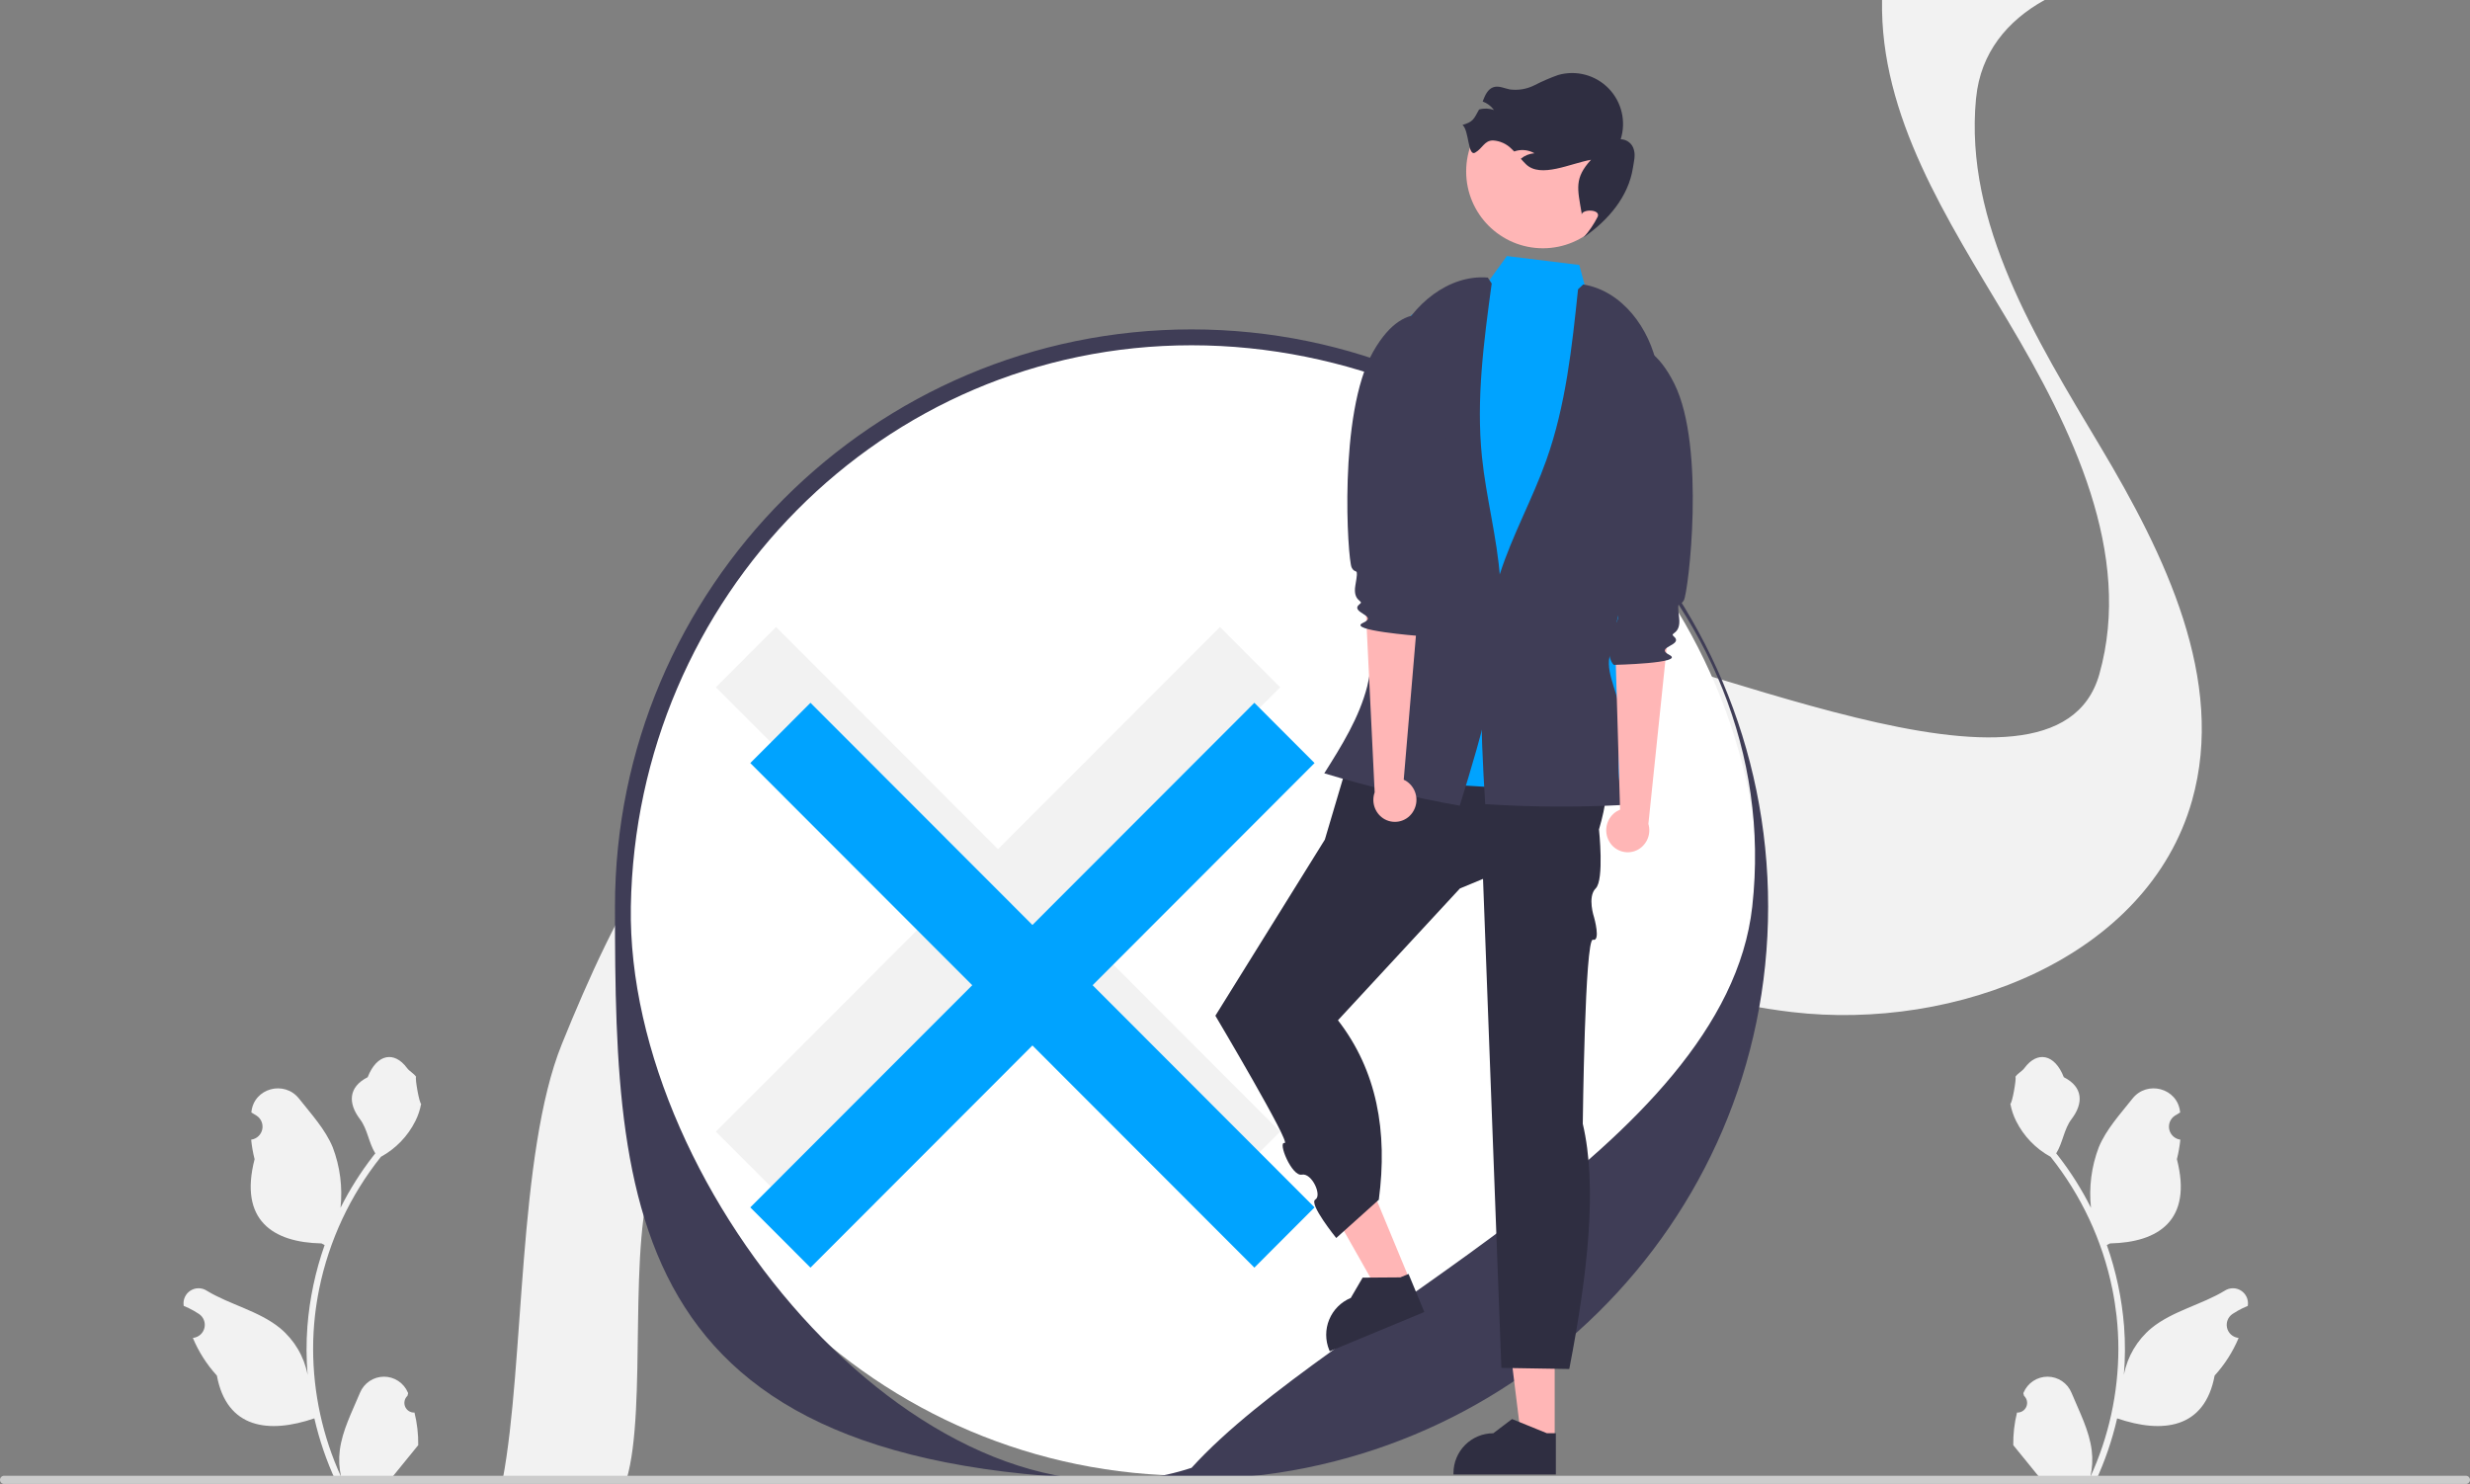 <svg width="511" height="307" viewBox="0 0 511 307" fill="none" xmlns="http://www.w3.org/2000/svg">
<rect x="0" y="0" width="511" height="307" fill="#808080" stroke="none"/>
<g clip-path="url(#clip0_387_72)">
<path d="M85.749 292.23C85.34 292.249 84.934 292.142 84.588 291.922C84.242 291.703 83.971 291.382 83.813 291.003C83.655 290.625 83.617 290.207 83.704 289.806C83.791 289.405 83.999 289.041 84.3 288.762L84.438 288.217C84.419 288.174 84.401 288.13 84.383 288.086C83.971 287.111 83.279 286.28 82.396 285.696C81.513 285.113 80.478 284.804 79.42 284.808C78.362 284.812 77.329 285.129 76.45 285.719C75.571 286.308 74.886 287.145 74.481 288.123C72.862 292.028 70.8 295.939 70.292 300.067C70.068 301.892 70.163 303.741 70.571 305.534C66.767 297.228 64.792 288.201 64.779 279.064C64.778 276.771 64.906 274.48 65.16 272.202C65.371 270.334 65.663 268.479 66.036 266.638C68.075 256.647 72.452 247.283 78.809 239.314C81.885 237.634 84.373 235.05 85.938 231.911C86.504 230.782 86.905 229.578 87.127 228.334C86.779 228.38 85.818 223.089 86.08 222.765C85.596 222.03 84.731 221.665 84.202 220.948C81.575 217.383 77.956 218.006 76.067 222.85C72.03 224.889 71.991 228.271 74.468 231.524C76.043 233.593 76.26 236.393 77.642 238.608C77.5 238.79 77.352 238.967 77.21 239.149C74.61 242.496 72.344 246.089 70.444 249.878C70.906 245.633 70.355 241.339 68.835 237.349C67.296 233.631 64.409 230.499 61.868 227.285C58.815 223.424 52.554 225.109 52.016 230.003C52.011 230.051 52.006 230.098 52.001 230.145C52.379 230.359 52.748 230.585 53.11 230.824C53.564 231.128 53.916 231.562 54.119 232.07C54.323 232.577 54.369 233.134 54.251 233.668C54.132 234.202 53.856 234.688 53.457 235.062C53.059 235.435 52.556 235.68 52.016 235.763L51.961 235.772C52.096 237.134 52.333 238.484 52.672 239.81C49.411 252.432 56.451 257.029 66.503 257.236C66.725 257.35 66.941 257.464 67.163 257.572C65.254 262.986 64.057 268.626 63.601 274.349C63.343 277.725 63.359 281.117 63.647 284.491L63.63 284.372C62.902 280.62 60.902 277.235 57.969 274.787C53.613 271.205 47.458 269.886 42.758 267.007C42.259 266.686 41.678 266.515 41.084 266.513C40.491 266.512 39.909 266.68 39.408 266.999C38.907 267.317 38.508 267.773 38.257 268.311C38.006 268.849 37.914 269.448 37.992 270.037C37.998 270.079 38.005 270.121 38.011 270.163C38.712 270.449 39.394 270.778 40.053 271.148C40.431 271.362 40.801 271.588 41.162 271.827C41.616 272.131 41.968 272.565 42.172 273.072C42.376 273.58 42.421 274.137 42.303 274.671C42.185 275.205 41.908 275.691 41.51 276.065C41.111 276.438 40.609 276.683 40.069 276.766L40.014 276.775C39.974 276.781 39.94 276.786 39.9 276.792C41.097 279.653 42.777 282.286 44.867 284.577C46.905 295.596 55.662 296.641 65.029 293.432H65.035C66.063 297.903 67.552 302.254 69.478 306.417H85.352C85.409 306.24 85.46 306.058 85.511 305.881C84.042 305.974 82.567 305.886 81.119 305.619C82.296 304.173 83.474 302.715 84.652 301.268C84.678 301.241 84.703 301.213 84.726 301.183C85.323 300.443 85.926 299.708 86.523 298.968L86.524 298.967C86.556 296.697 86.295 294.433 85.749 292.23Z" fill="#F2F2F2"/>
<path d="M417.285 292.23C417.694 292.249 418.099 292.142 418.446 291.922C418.792 291.703 419.062 291.382 419.221 291.003C419.379 290.625 419.417 290.207 419.33 289.806C419.242 289.405 419.034 289.041 418.733 288.762L418.596 288.217C418.614 288.174 418.632 288.13 418.651 288.086C419.063 287.111 419.754 286.28 420.637 285.696C421.52 285.113 422.556 284.804 423.614 284.808C424.672 284.812 425.705 285.129 426.584 285.719C427.462 286.308 428.147 287.145 428.553 288.123C430.172 292.028 432.234 295.939 432.742 300.067C432.965 301.892 432.871 303.741 432.463 305.534C436.267 297.228 438.242 288.201 438.255 279.064C438.256 276.771 438.128 274.48 437.874 272.202C437.663 270.334 437.371 268.479 436.997 266.638C434.959 256.647 430.581 247.283 424.225 239.314C421.149 237.634 418.661 235.05 417.096 231.911C416.53 230.782 416.129 229.578 415.907 228.334C416.254 228.38 417.216 223.089 416.954 222.765C417.438 222.03 418.303 221.665 418.831 220.948C421.458 217.383 425.078 218.006 426.967 222.85C431.003 224.889 431.043 228.271 428.566 231.524C426.99 233.593 426.774 236.393 425.391 238.608C425.534 238.79 425.681 238.967 425.824 239.149C428.424 242.496 430.69 246.089 432.589 249.878C432.127 245.633 432.679 241.339 434.198 237.349C435.738 233.631 438.624 230.499 441.166 227.285C444.219 223.424 450.48 225.109 451.018 230.003C451.023 230.051 451.028 230.098 451.033 230.145C450.655 230.359 450.286 230.585 449.924 230.824C449.47 231.128 449.118 231.562 448.914 232.07C448.711 232.577 448.665 233.134 448.783 233.668C448.901 234.202 449.178 234.688 449.577 235.062C449.975 235.435 450.477 235.68 451.017 235.763L451.073 235.772C450.938 237.134 450.7 238.484 450.361 239.81C453.622 252.432 446.583 257.029 436.531 257.236C436.309 257.35 436.093 257.464 435.871 257.572C437.779 262.986 438.977 268.626 439.432 274.349C439.69 277.725 439.675 281.117 439.387 284.491L439.404 284.372C440.132 280.62 442.132 277.235 445.065 274.787C449.421 271.205 455.576 269.886 460.276 267.007C460.775 266.686 461.356 266.515 461.949 266.513C462.543 266.512 463.124 266.68 463.625 266.999C464.126 267.317 464.526 267.773 464.777 268.311C465.028 268.849 465.12 269.448 465.042 270.037C465.036 270.079 465.029 270.121 465.023 270.163C464.322 270.449 463.64 270.778 462.98 271.148C462.603 271.362 462.233 271.588 461.872 271.827C461.417 272.131 461.065 272.565 460.862 273.072C460.658 273.58 460.613 274.137 460.731 274.671C460.849 275.205 461.125 275.691 461.524 276.065C461.923 276.438 462.425 276.683 462.965 276.766L463.02 276.775C463.06 276.781 463.094 276.786 463.134 276.792C461.937 279.653 460.257 282.286 458.167 284.577C456.128 295.596 447.371 296.641 438.004 293.432H437.999C436.971 297.903 435.482 302.254 433.555 306.417H417.682C417.625 306.24 417.574 306.058 417.523 305.881C418.992 305.974 420.467 305.886 421.915 305.619C420.737 304.173 419.56 302.715 418.382 301.268C418.356 301.241 418.331 301.213 418.308 301.183C417.711 300.443 417.108 299.708 416.51 298.968L416.51 298.967C416.478 296.697 416.739 294.433 417.285 292.23Z" fill="#F2F2F2"/>
<path d="M104.006 306.061H129.62C134.001 291.296 129.643 256.401 135.418 242.139C146.496 214.793 160.649 185.939 187.064 172.586C198.343 166.885 210.64 164.658 223.199 164.779C240.548 164.944 258.385 169.606 274.715 175.784C281.395 178.305 288.014 181.078 294.607 183.911C319.446 194.595 344.015 206.232 370.726 209.377C404.527 213.354 444.268 198.217 453.5 165.611C460.546 140.648 447.856 114.731 434.548 92.436C421.24 70.142 406.365 46.287 408.795 20.475C408.803 20.388 408.812 20.293 408.83 20.206C409.744 10.935 415.274 4.272 423 0H389.364C388.92 24.08 402.838 45.334 415.362 66.32C428.669 88.606 441.359 114.532 434.313 139.495C425.081 172.092 348.637 133.882 314.836 129.896C305.291 128.778 320.453 132.755 311.352 129.896C297.078 125.416 295.495 166.504 281.604 160.473C272.955 156.712 264.298 152.978 255.528 149.659C251.896 148.281 248.186 146.99 244.432 145.795C244.424 145.795 244.424 145.795 244.415 145.786C219.21 137.797 191.645 134.686 168.356 146.236C168.2 146.314 168.034 146.392 167.877 146.47C141.462 159.814 127.309 188.668 116.231 216.014C107.077 238.621 108.517 282.215 104.006 306.061Z" fill="#F2F2F2"/>
<path d="M246.512 305.304C311.485 305.304 364.156 252.582 364.156 187.546C364.156 122.51 311.485 69.788 246.512 69.788C181.54 69.788 128.869 122.51 128.869 187.546C128.869 252.582 181.54 305.304 246.512 305.304Z" fill="white"/>
<path d="M246.176 306.061C129.78 308.737 127.228 253.384 127.228 187.546C127.228 121.709 180.738 68.145 246.512 68.145C312.286 68.145 365.797 121.709 365.797 187.546C365.796 253.384 311.95 306.061 246.176 306.061ZM246.512 71.431C182.548 71.431 131.587 123.529 130.51 187.546C129.508 247.089 192.701 321.391 246.512 303.662C275.369 271.85 356.956 237.586 362.514 187.546C369.582 123.912 310.476 71.431 246.512 71.431Z" fill="#3F3D56"/>
<path d="M3.75043e-06 306.152C-0 306.263 0.021 306.374 0.064 306.477C0.106 306.58 0.169 306.674 0.247 306.752C0.326 306.831 0.42 306.894 0.523 306.936C0.626 306.979 0.736 307 0.847 307H510.153C510.377 307 510.593 306.911 510.752 306.752C510.911 306.593 511 306.377 511 306.152C511 305.927 510.911 305.711 510.752 305.552C510.593 305.393 510.377 305.304 510.153 305.304H0.847C0.736 305.303 0.626 305.325 0.523 305.368C0.42 305.41 0.326 305.473 0.247 305.551C0.169 305.63 0.106 305.724 0.064 305.827C0.021 305.93 -0 306.04 3.75043e-06 306.152Z" fill="#CCCCCC"/>
<path d="M321.637 297.838H314.748L311.472 271.241L321.639 271.242L321.637 297.838Z" fill="#FFB6B6"/>
<path d="M321.879 305.031L300.696 305.03V304.762C300.696 302.573 301.565 300.474 303.111 298.926C304.658 297.379 306.755 296.509 308.941 296.509L312.811 293.571L320.031 296.509L321.88 296.509L321.879 305.031Z" fill="#2F2E41"/>
<path d="M291.689 264.876L285.326 267.517L272.12 244.206L281.512 240.308L291.689 264.876Z" fill="#FFB6B6"/>
<path d="M294.666 271.427L275.099 279.549L274.996 279.301C274.158 277.279 274.158 275.007 274.994 272.985C275.829 270.962 277.434 269.355 279.454 268.516L281.904 264.318L289.697 264.264L291.405 263.555L294.666 271.427Z" fill="#2F2E41"/>
<path d="M160.554 129.715L148.102 142.18L252.387 246.567L264.839 234.103L160.554 129.715Z" fill="#F2F2F2"/>
<path d="M264.839 142.18L252.387 129.715L148.102 234.103L160.553 246.567L264.839 142.18Z" fill="#F2F2F2"/>
<path d="M167.674 145.395L155.222 157.859L259.507 262.247L271.959 249.783L167.674 145.395Z" fill="#00A3FF"/>
<path d="M271.959 157.86L259.507 145.395L155.222 249.783L167.674 262.247L271.959 157.86Z" fill="#00A3FF"/>
<path d="M329.513 146.542L280.626 151.655L274.087 173.701L251.44 210.131C251.44 210.131 267.243 236.754 265.759 236.464C264.275 236.174 267.241 243.431 269.318 243.01C271.396 242.589 273.556 247.321 272.12 248.162C270.684 249.003 276.445 256.117 276.445 256.117L285.251 248.205C287.124 234.063 284.861 221.476 276.799 211.071L302.028 183.808L306.812 181.821L310.609 282.989L324.655 283.22C328.531 263.263 330.478 245.301 327.449 232.488C327.449 232.488 327.884 193.995 329.545 194.415C331.206 194.836 329.798 189.822 329.798 189.822C329.798 189.822 328.343 185.551 330.13 183.779C331.918 182.007 330.802 171.587 330.802 171.587C333.755 161.725 332.866 153.582 329.513 146.542Z" fill="#2F2E41"/>
<path d="M291.925 65.184L305.439 61.679L311.748 52.969L326.73 54.813L329.919 66.693L340.585 72.89C340.585 72.89 334.69 135.304 336.092 138.731C337.494 142.158 342.522 141.876 338.228 146.293C333.934 150.711 333.366 148.932 334.362 153.741C335.358 158.551 342.622 163.641 334.362 163.591C326.102 163.54 276.26 162.827 277.684 157.126C279.108 151.424 279.086 152.872 281.233 149.297C283.38 145.722 284.826 147.72 284.103 142.445C283.38 137.169 284.092 133.606 284.092 130.755C284.092 127.904 286.478 101.998 286.478 101.998L291.925 65.184Z" fill="#00A3FF"/>
<path d="M319.202 51.36C327.97 51.36 335.078 44.245 335.078 35.468C335.078 26.691 327.97 19.576 319.202 19.576C310.433 19.576 303.325 26.691 303.325 35.468C303.325 44.245 310.433 51.36 319.202 51.36Z" fill="#FFB6B6"/>
<path d="M302.565 25.85C303.959 26.977 303.64 32.462 305.194 31.568C306.747 30.674 307.07 29.073 308.859 29.056C310.317 29.137 311.693 29.76 312.716 30.803C312.906 30.976 313.087 31.156 313.263 31.335C313.424 31.278 313.583 31.227 313.75 31.185C315.005 30.878 316.329 31.065 317.45 31.706C316.415 31.78 315.429 32.178 314.632 32.844C314.973 33.227 315.32 33.612 315.684 33.968C318.725 36.951 324.959 33.774 329.151 33.058C325.66 36.874 326.348 39.004 327.216 44.104L327.22 44.383C327.399 43.207 331.162 43.265 330.542 44.826C329.762 46.368 328.787 47.802 327.641 49.094C332.769 45.538 336.909 40.637 337.823 34.716C338.011 33.471 338.378 32.201 338.023 30.987C337.873 30.373 337.523 29.827 337.03 29.433C336.536 29.039 335.926 28.82 335.295 28.809C335.866 26.993 335.935 25.056 335.494 23.204C335.053 21.352 334.119 19.653 332.791 18.29C331.463 16.927 329.791 15.949 327.952 15.461C326.114 14.973 324.177 14.993 322.349 15.518C320.681 16.111 319.054 16.814 317.479 17.622C315.889 18.433 314.089 18.738 312.321 18.497C311.22 18.269 310.104 17.698 309.025 18.021C307.774 18.397 307.236 19.719 306.734 20.996C307.676 21.34 308.493 21.957 309.082 22.768C308.109 22.409 307.048 22.366 306.049 22.645C306.03 22.648 306.012 22.653 305.995 22.66C304.862 24.692 304.796 25.19 302.565 25.85Z" fill="#2F2E41"/>
<path d="M307.801 57.422C299.669 56.767 292.244 62.992 288.859 70.421C285.474 77.851 285.252 86.28 285.088 94.445L284.577 119.824C284.501 123.579 284.426 127.335 284.239 131.087C284.143 134.737 283.684 138.369 282.87 141.929C281.212 148.461 277.564 154.282 273.971 159.981C283.172 162.765 292.529 165.002 301.994 166.68C306.721 151.377 311.501 135.634 310.339 119.659C309.724 111.205 307.453 102.951 306.589 94.519C305.367 82.578 306.987 70.548 308.605 58.653" fill="#3F3D56"/>
<path d="M327.54 58.849C335.595 60.146 341.331 67.958 342.857 75.98C344.382 84.002 342.598 92.242 340.821 100.212C338.979 108.47 337.138 116.728 335.296 124.986C334.479 128.653 333.661 132.319 332.953 136.008C332.265 139.591 335.147 144.187 335.18 147.836C335.241 154.575 333.933 160.126 336.072 166.516C326.474 167.034 316.854 166.982 307.262 166.363C306.301 150.374 305.391 133.945 310.31 118.702C312.913 110.637 317.078 103.159 319.917 95.174C323.938 83.864 325.217 71.793 326.468 59.854" fill="#3F3D56"/>
<path d="M332.91 174.062C332.312 173.018 332.144 171.782 332.442 170.617C332.741 169.451 333.481 168.449 334.507 167.821C334.718 167.697 334.938 167.591 335.166 167.503L334.139 132.497L345.265 129.662L341.023 170.446C341.313 171.42 341.273 172.464 340.908 173.414C340.544 174.363 339.876 175.165 339.008 175.695C338.511 175.991 337.961 176.187 337.389 176.27C336.817 176.354 336.234 176.324 335.673 176.182C335.112 176.04 334.585 175.789 334.121 175.443C333.658 175.098 333.267 174.664 332.97 174.167C332.95 174.132 332.93 174.097 332.91 174.062Z" fill="#FFB6B6"/>
<path d="M332.097 72.834C332.097 72.834 339.864 66.26 346.399 79.405C352.934 92.55 349.282 122.58 348.362 124.183C347.442 125.785 346.881 123.553 347.385 127.825C347.794 131.3 345.358 130.865 346.232 131.606C348.536 133.561 342.083 133.784 345.397 135.507C348.712 137.23 333.878 137.552 333.878 137.552C333.878 137.552 332.084 136.269 333.33 131.433C334.03 128.716 335.782 127.723 333.913 126.466C332.044 125.209 335.844 121.322 335.846 120.47C335.849 119.617 329.922 100.967 329.922 100.967L332.097 72.834Z" fill="#3F3D56"/>
<path d="M292.295 167.981C292.95 166.972 293.186 165.748 292.952 164.567C292.719 163.387 292.035 162.345 291.045 161.662C290.842 161.526 290.628 161.408 290.405 161.308L293.363 126.412L282.41 122.966L284.395 163.922C284.051 164.879 284.034 165.923 284.345 166.891C284.657 167.86 285.279 168.697 286.117 169.274C286.596 169.598 287.135 169.823 287.701 169.939C288.268 170.054 288.852 170.056 289.419 169.945C289.987 169.835 290.527 169.613 291.009 169.294C291.491 168.974 291.906 168.562 292.229 168.082C292.252 168.049 292.274 168.015 292.295 167.981Z" fill="#FFB6B6"/>
<path d="M298.705 67.025C298.705 67.025 291.313 60.031 284.062 72.795C276.811 85.558 278.8 115.744 279.63 117.395C280.46 119.047 281.144 116.848 280.405 121.086C279.804 124.533 282.26 124.234 281.347 124.926C278.938 126.75 285.369 127.329 281.965 128.866C278.56 130.403 293.354 131.546 293.354 131.546C293.354 131.546 295.216 130.364 294.239 125.466C293.69 122.715 291.995 121.626 293.931 120.474C295.866 119.322 292.287 115.232 292.331 114.38C292.376 113.529 299.324 95.236 299.324 95.236L298.705 67.025Z" fill="#3F3D56"/>
</g>
<defs>
<clipPath id="clip0_387_72">
<rect width="511" height="307" fill="white"/>
</clipPath>
</defs>
</svg>
